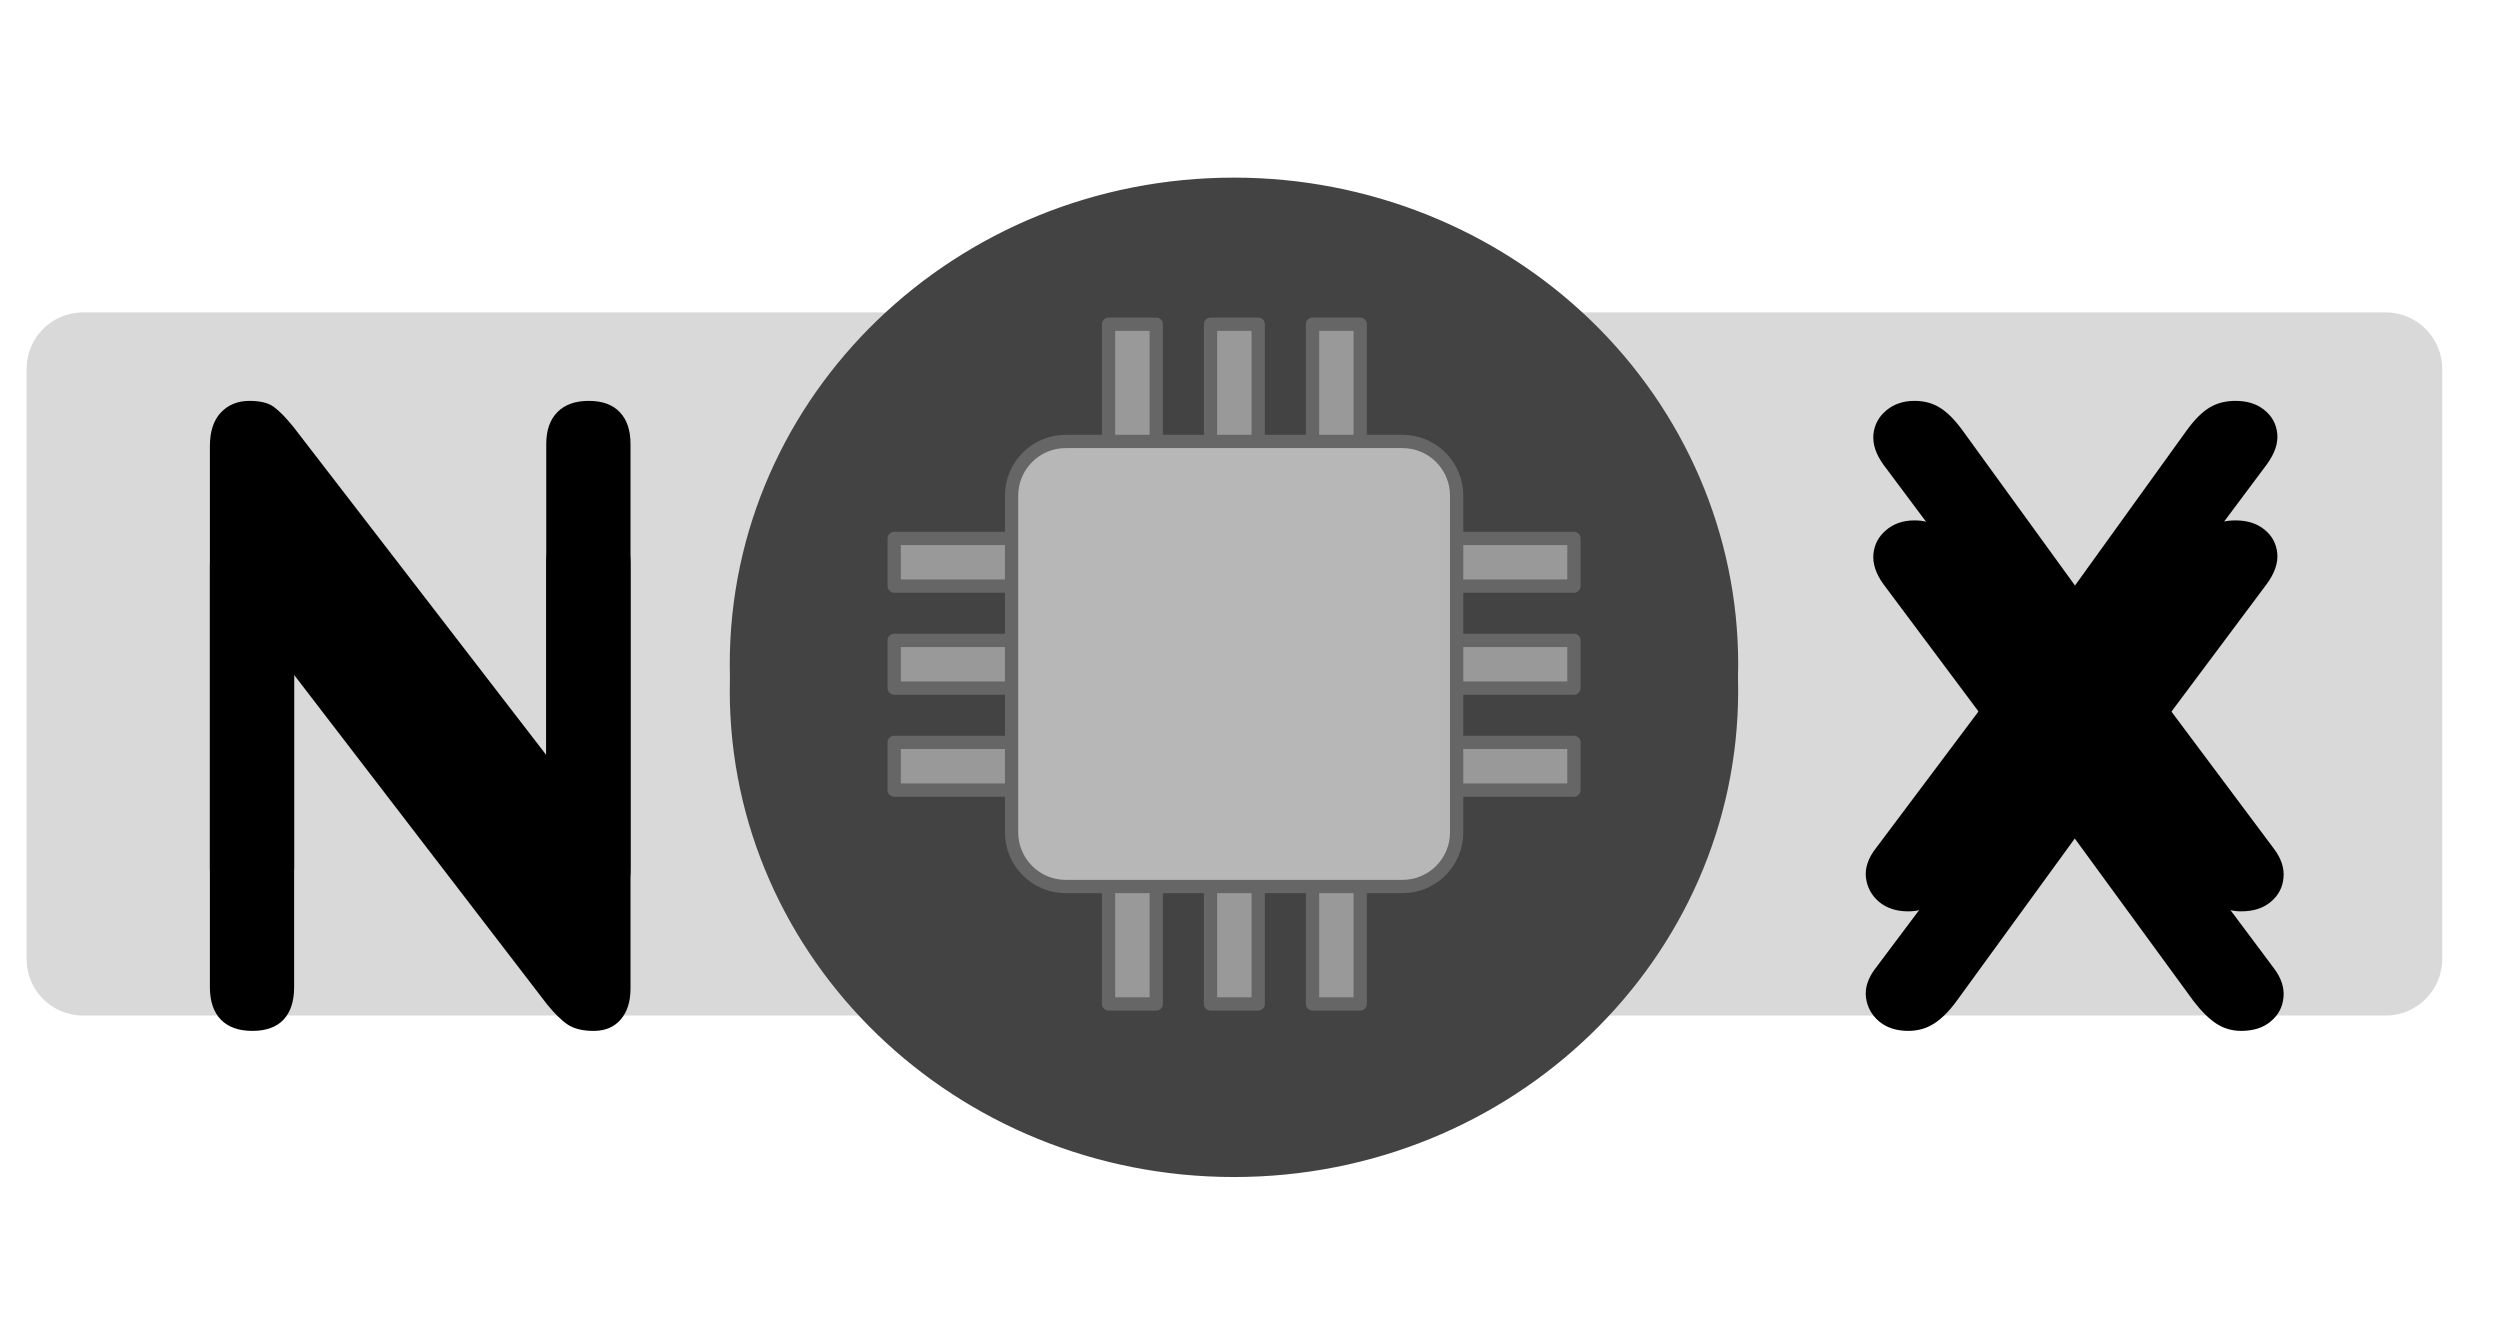 <svg version="1.1" viewBox="0.0 0.0 188.241 100.0" fill="none" stroke="none" stroke-linecap="square" stroke-miterlimit="10" xmlns:xlink="http://www.w3.org/1999/xlink" xmlns="http://www.w3.org/2000/svg"><clipPath id="p.0"><path d="m0 0l188.241 0l0 100.0l-188.241 0l0 -100.0z" clip-rule="nonzero"/></clipPath><g clip-path="url(#p.0)"><path fill="#000000" fill-opacity="0.0" d="m0 0l188.241 0l0 100.0l-188.241 0z" fill-rule="evenodd"/><path fill="#d9d9d9" d="m2.0 27.777l0 0c0 -2.35 1.905 -4.255 4.255 -4.255l173.38 0c1.128 0 2.211 0.448 3.008 1.246c0.798 0.798 1.246 1.88 1.246 3.008l0 44.436c0 2.35 -1.905 4.255 -4.255 4.255l-173.38 0c-2.35 0 -4.255 -1.905 -4.255 -4.255z" fill-rule="evenodd"/><g filter="url(#shadowFilter-p.1)"><use xlink:href="#p.1" transform="matrix(1.0 0.0 0.0 1.0 0.0 9.0)"/></g><defs><filter id="shadowFilter-p.1" filterUnits="userSpaceOnUse"><feGaussianBlur in="SourceAlpha" stdDeviation="6.0" result="blur"/><feComponentTransfer in="blur" color-interpolation-filters="sRGB"><feFuncR type="linear" slope="0" intercept="0.0"/><feFuncG type="linear" slope="0" intercept="0.0"/><feFuncB type="linear" slope="0" intercept="0.0"/><feFuncA type="linear" slope="0.18" intercept="0"/></feComponentTransfer></filter></defs><g id="p.1"><path fill="#000000" fill-opacity="0.0" d="m0 8.0l185.827 0l0 84.031l-185.827 0z" fill-rule="evenodd"/><path fill="#000000" d="m19.007 68.622q-1.547 0 -2.375 -0.844q-0.828 -0.859 -0.828 -2.453l0 -31.734q0 -1.656 0.828 -2.531q0.828 -0.875 2.156 -0.875q1.219 0 1.828 0.453q0.625 0.453 1.484 1.516l20.422 26.5l-1.391 0l0 -25.219q0 -1.547 0.828 -2.391q0.828 -0.859 2.375 -0.859q1.547 0 2.344 0.859q0.797 0.844 0.797 2.391l0 32.0q0 1.484 -0.75 2.344q-0.734 0.844 -2.016 0.844q-1.234 0 -1.953 -0.469q-0.719 -0.484 -1.578 -1.547l-20.359 -26.516l1.328 0l0 25.234q0 1.594 -0.797 2.453q-0.797 0.844 -2.344 0.844zm124.679 0q-1.344 0 -2.203 -0.719q-0.844 -0.719 -0.984 -1.812q-0.125 -1.094 0.734 -2.203l12.203 -16.266l0 2.922l-11.625 -15.562q-0.844 -1.172 -0.75 -2.266q0.109 -1.094 0.969 -1.812q0.859 -0.719 2.125 -0.719q1.078 0 1.891 0.5q0.828 0.5 1.688 1.672l9.594 13.234l-2.172 0l9.531 -13.234q0.859 -1.172 1.688 -1.672q0.828 -0.5 1.953 -0.5q1.328 0 2.172 0.688q0.859 0.688 0.969 1.781q0.109 1.094 -0.797 2.328l-11.625 15.562l0 -2.922l12.156 16.266q0.844 1.109 0.734 2.203q-0.094 1.094 -0.953 1.812q-0.844 0.719 -2.234 0.719q-1.016 0 -1.844 -0.531q-0.828 -0.531 -1.734 -1.703l-10.125 -13.859l2.344 0l-10.078 13.859q-0.859 1.172 -1.719 1.703q-0.844 0.531 -1.906 0.531z" fill-rule="nonzero"/></g><g filter="url(#shadowFilter-p.2)"><use xlink:href="#p.2" transform="matrix(1.0 0.0 0.0 1.0 0.0 2.0)"/></g><defs><filter id="shadowFilter-p.2" filterUnits="userSpaceOnUse"><feGaussianBlur in="SourceAlpha" stdDeviation="1.5" result="blur"/><feComponentTransfer in="blur" color-interpolation-filters="sRGB"><feFuncR type="linear" slope="0" intercept="0.0"/><feFuncG type="linear" slope="0" intercept="0.0"/><feFuncB type="linear" slope="0" intercept="0.0"/><feFuncA type="linear" slope="0.5" intercept="0"/></feComponentTransfer></filter></defs><g id="p.2"><path fill="#434343" d="m55.449 50.0l0 0c0 -19.952 16.773 -36.126 37.465 -36.126l0 0c9.936 0 19.465 3.806 26.491 10.581c7.026 6.775 10.973 15.964 10.973 25.545l0 0c0 19.952 -16.773 36.126 -37.465 36.126l0 0c-20.691 0 -37.465 -16.174 -37.465 -36.126z" fill-rule="evenodd"/><path stroke="#434343" stroke-width="1.0" stroke-linejoin="round" stroke-linecap="butt" d="m55.449 50.0l0 0c0 -19.952 16.773 -36.126 37.465 -36.126l0 0c9.936 0 19.465 3.806 26.491 10.581c7.026 6.775 10.973 15.964 10.973 25.545l0 0c0 19.952 -16.773 36.126 -37.465 36.126l0 0c-20.691 0 -37.465 -16.174 -37.465 -36.126z" fill-rule="evenodd"/></g><path fill="#999999" d="m94.74 24.412l0 51.181l-3.591 0l0 -51.181z" fill-rule="evenodd"/><path stroke="#666666" stroke-width="1.0" stroke-linejoin="round" stroke-linecap="butt" d="m94.74 24.412l0 51.181l-3.591 0l0 -51.181z" fill-rule="evenodd"/><path fill="#999999" d="m102.419 24.412l0 51.181l-3.591 0l0 -51.181z" fill-rule="evenodd"/><path stroke="#666666" stroke-width="1.0" stroke-linejoin="round" stroke-linecap="butt" d="m102.419 24.412l0 51.181l-3.591 0l0 -51.181z" fill-rule="evenodd"/><path fill="#999999" d="m87.061 24.412l0 51.181l-3.591 0l0 -51.181z" fill-rule="evenodd"/><path stroke="#666666" stroke-width="1.0" stroke-linejoin="round" stroke-linecap="butt" d="m87.061 24.412l0 51.181l-3.591 0l0 -51.181z" fill-rule="evenodd"/><path fill="#999999" d="m118.511 51.811l-51.181 0l0 -3.591l51.181 0z" fill-rule="evenodd"/><path stroke="#666666" stroke-width="1.0" stroke-linejoin="round" stroke-linecap="butt" d="m118.511 51.811l-51.181 0l0 -3.591l51.181 0z" fill-rule="evenodd"/><path fill="#999999" d="m118.511 59.49l-51.181 0l0 -3.591l51.181 0z" fill-rule="evenodd"/><path stroke="#666666" stroke-width="1.0" stroke-linejoin="round" stroke-linecap="butt" d="m118.511 59.49l-51.181 0l0 -3.591l51.181 0z" fill-rule="evenodd"/><path fill="#999999" d="m118.511 44.132l-51.181 0l0 -3.591l51.181 0z" fill-rule="evenodd"/><path stroke="#666666" stroke-width="1.0" stroke-linejoin="round" stroke-linecap="butt" d="m118.511 44.132l-51.181 0l0 -3.591l51.181 0z" fill-rule="evenodd"/><path fill="#b7b7b7" d="m76.169 37.316l0 0c0 -2.251 1.825 -4.076 4.076 -4.076l25.359 0c1.081 0 2.118 0.429 2.882 1.194c0.764 0.764 1.194 1.801 1.194 2.882l0 25.359c0 2.251 -1.825 4.076 -4.076 4.076l-25.359 0c-2.251 0 -4.076 -1.825 -4.076 -4.076z" fill-rule="evenodd"/><path stroke="#666666" stroke-width="1.0" stroke-linejoin="round" stroke-linecap="butt" d="m76.169 37.316l0 0c0 -2.251 1.825 -4.076 4.076 -4.076l25.359 0c1.081 0 2.118 0.429 2.882 1.194c0.764 0.764 1.194 1.801 1.194 2.882l0 25.359c0 2.251 -1.825 4.076 -4.076 4.076l-25.359 0c-2.251 0 -4.076 -1.825 -4.076 -4.076z" fill-rule="evenodd"/></g></svg>